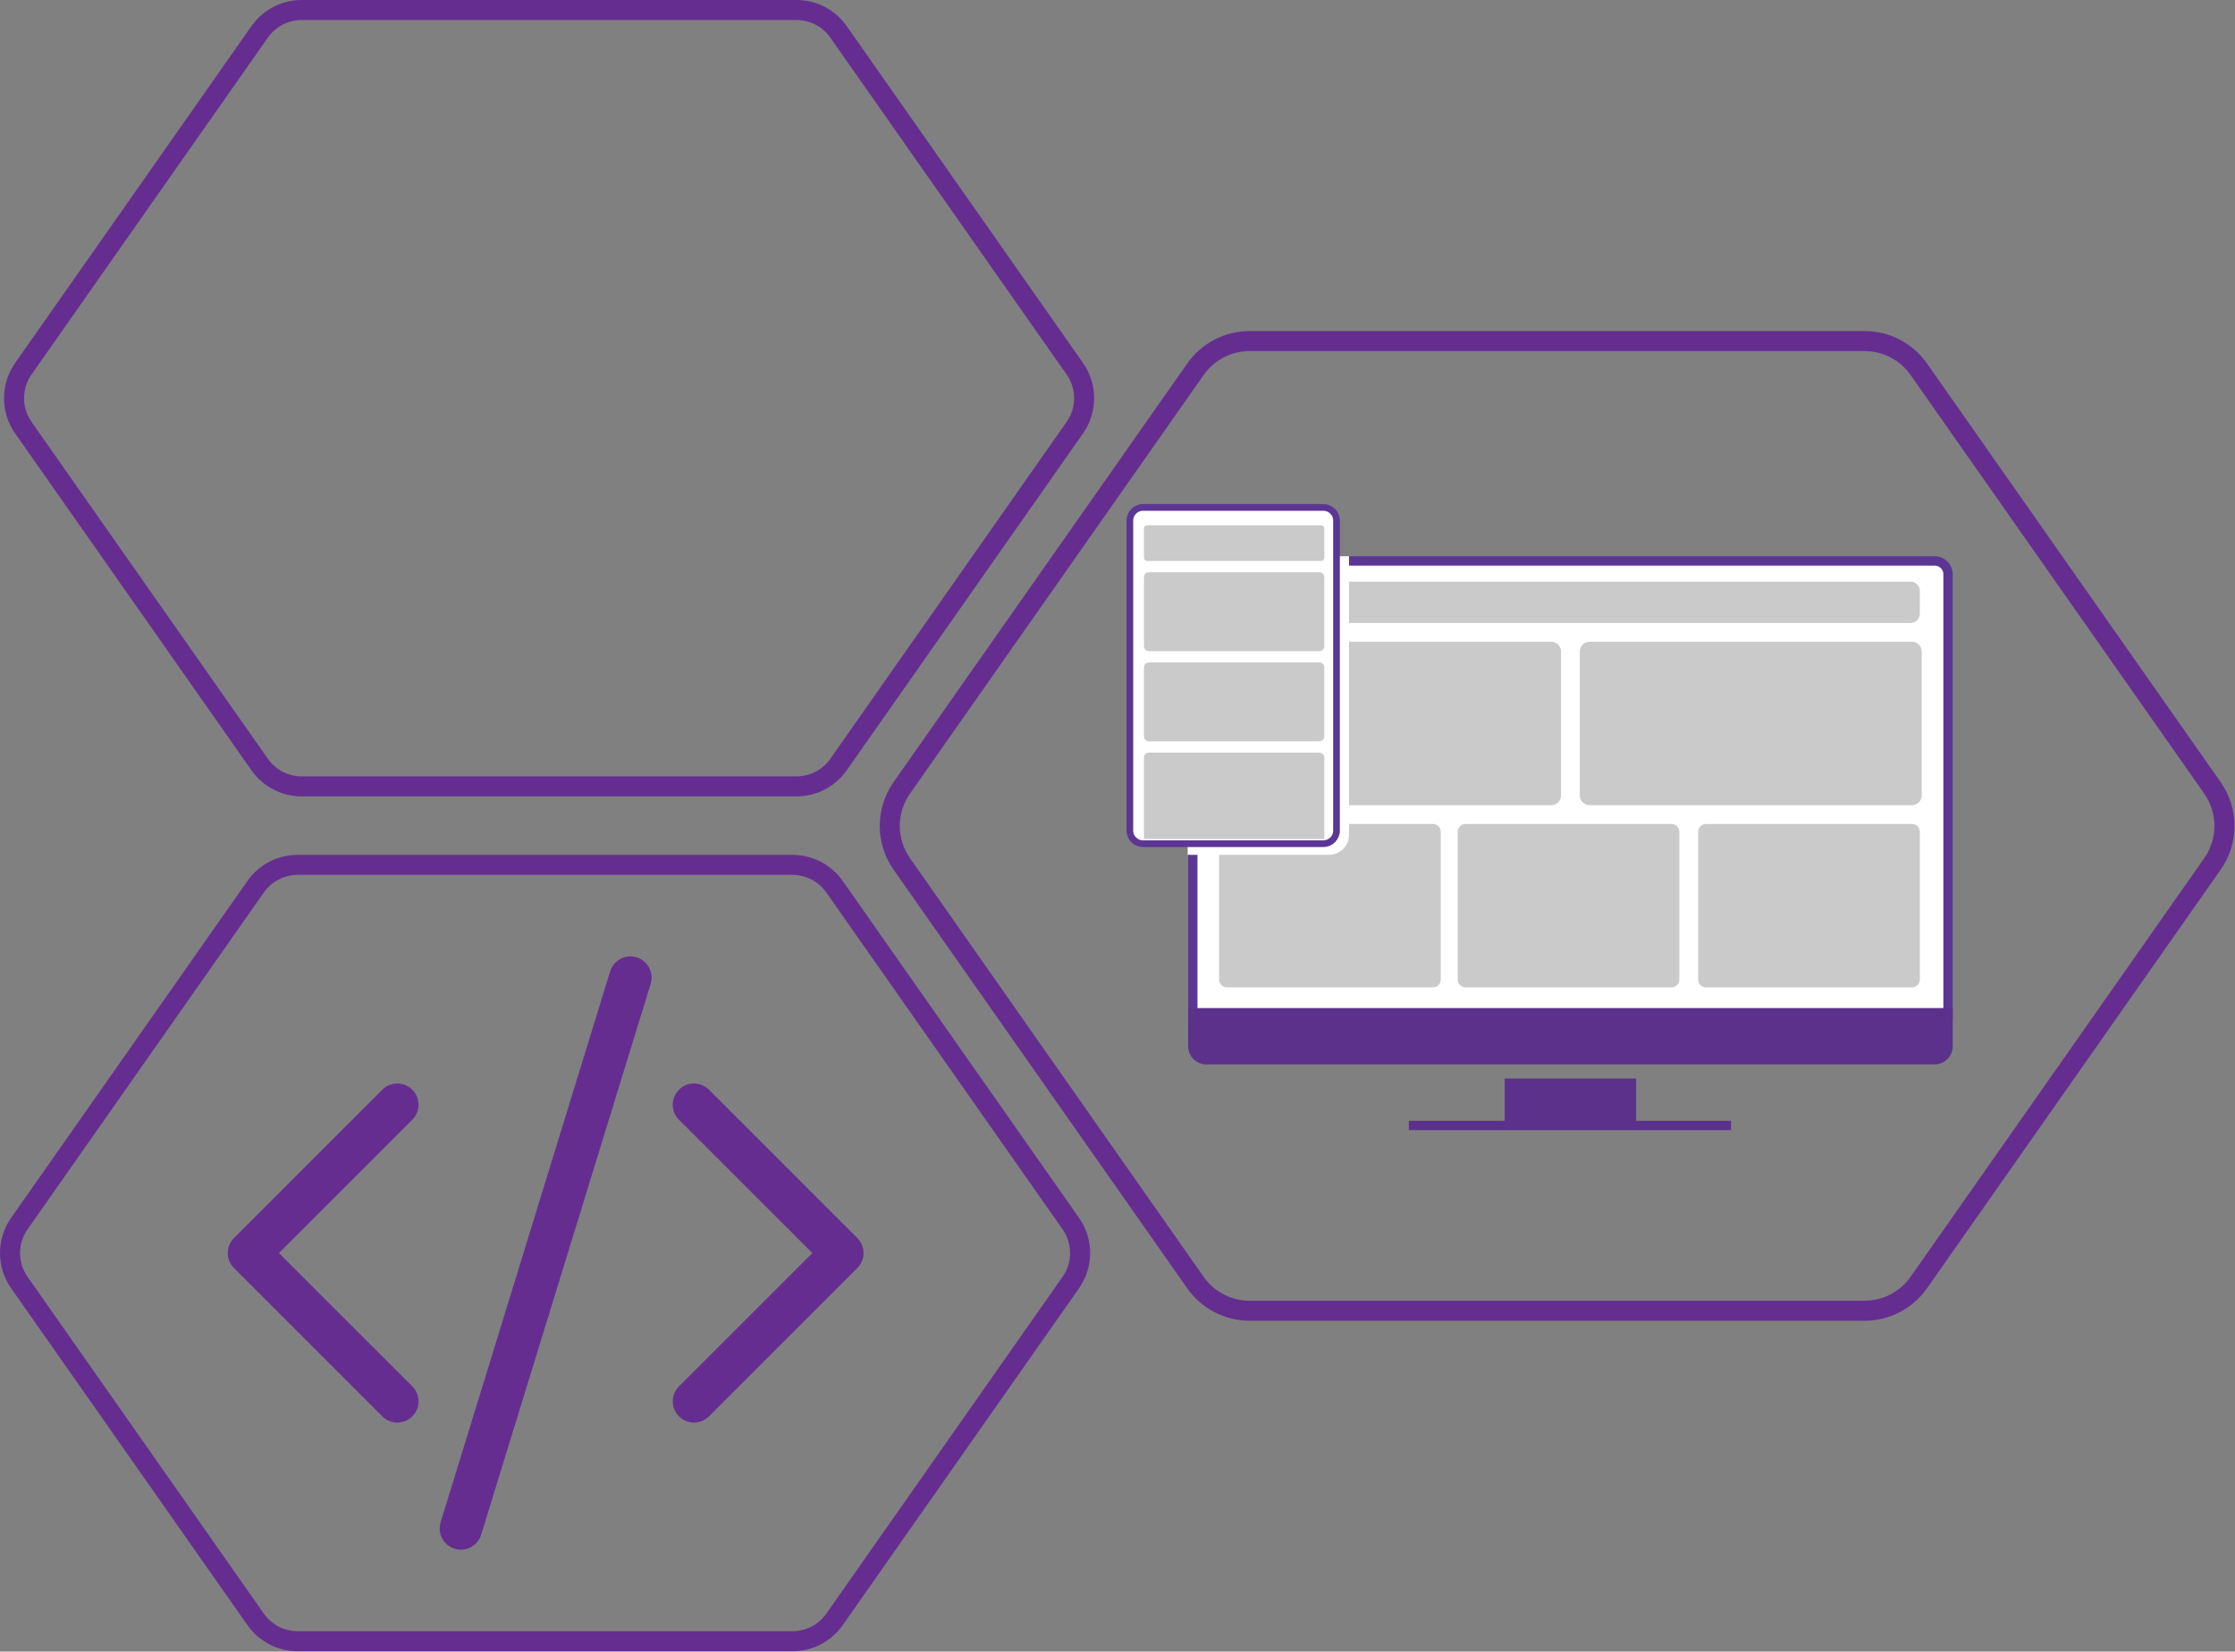 <svg viewBox="0 0 2230 1648" fill="none" xmlns="http://www.w3.org/2000/svg">
    <rect x="0" y="0" width="2230" height="1648" fill="#808080" stroke="none"/>
    <path
        d="M790.758 853H296.956C277.023 853 258.341 862.714 246.893 879.036L11.086 1215.22C-3.695 1236.3 -3.695 1264.37 11.086 1285.45L246.893 1621.63C258.341 1637.95 277.023 1647.67 296.956 1647.67H790.758C810.69 1647.67 829.372 1637.95 840.82 1621.63L1076.63 1285.45C1091.41 1264.37 1091.41 1236.3 1076.63 1215.22L840.82 879.036C829.372 862.714 810.69 853 790.758 853ZM790.758 873C804.159 873 816.753 879.547 824.445 890.521L1060.25 1226.7C1070.17 1240.84 1070.17 1259.83 1060.25 1273.96L824.445 1610.15C816.753 1621.12 804.159 1627.67 790.758 1627.67H296.956C283.56 1627.67 270.966 1621.12 263.268 1610.15L27.461 1273.96C17.549 1259.83 17.549 1240.84 27.461 1226.7L263.268 890.521C270.966 879.547 283.56 873 296.956 873H790.758Z"
        fill="#662D91" />
    <path
        d="M677.455 1087.37C669.184 1095.61 669.169 1109 677.413 1117.27C677.429 1117.28 677.439 1117.3 677.455 1117.31L810.523 1250.33L677.455 1383.36C669.184 1391.63 669.184 1405.03 677.455 1413.3C685.721 1421.56 699.122 1421.56 707.393 1413.3L855.387 1265.3C863.653 1257.06 863.669 1243.67 855.424 1235.4C855.408 1235.39 855.398 1235.38 855.387 1235.36L707.393 1087.37C699.143 1079.1 685.757 1079.08 677.492 1087.33C677.476 1087.34 677.466 1087.36 677.455 1087.37ZM411.398 1087.37C419.669 1095.61 419.684 1109 411.439 1117.27C411.424 1117.28 411.413 1117.3 411.398 1117.31L278.33 1250.33L411.398 1383.36C419.669 1391.63 419.669 1405.03 411.398 1413.3C403.132 1421.56 389.731 1421.56 381.46 1413.3L233.466 1265.3C225.2 1257.06 225.184 1243.67 233.429 1235.4C233.445 1235.39 233.455 1235.38 233.466 1235.36L381.46 1087.37C389.71 1079.1 403.096 1079.08 411.361 1087.33C411.377 1087.34 411.387 1087.36 411.398 1087.37ZM649.205 981.703C652.637 970.536 646.372 958.703 635.21 955.271C624.049 951.839 612.216 958.104 608.783 969.271L439.643 1518.96C436.216 1530.13 442.481 1541.96 453.643 1545.39C464.804 1548.83 476.637 1542.56 480.07 1531.4L649.205 981.703Z"
        fill="#662D91" />
    <path
        d="M1860.46 330.333H1246.8C1222.03 330.333 1198.81 342.406 1184.59 362.687L891.541 780.474C873.171 806.667 873.171 841.562 891.541 867.75L1184.59 1285.54C1198.81 1305.82 1222.03 1317.89 1246.8 1317.89H1860.46C1885.23 1317.89 1908.45 1305.82 1922.68 1285.54L2215.72 867.75C2234.09 841.562 2234.09 806.667 2215.72 780.474L1922.68 362.687C1908.45 342.406 1885.23 330.333 1860.46 330.333ZM1860.46 350.333C1878.7 350.333 1895.83 359.245 1906.3 374.172L2199.35 791.958C2212.84 811.193 2212.84 837.036 2199.35 856.266L1906.3 1274.05C1895.83 1288.98 1878.7 1297.89 1860.46 1297.89H1246.8C1228.57 1297.89 1211.43 1288.98 1200.96 1274.05L907.916 856.266C894.426 837.036 894.426 811.193 907.916 791.958L1200.96 374.172C1211.43 359.245 1228.57 350.333 1246.8 350.333H1860.46Z"
        fill="#662D91" />
    <path
        d="M1930.55 1030.25H1203.25C1196.01 1030.25 1190.13 1024.37 1190.13 1017.12V572.875C1190.13 565.63 1196.01 559.755 1203.25 559.755H1930.55C1937.79 559.755 1943.67 565.63 1943.67 572.875V1017.12C1943.67 1024.37 1937.79 1030.25 1930.55 1030.25Z"
        fill="white" />
    <path
        d="M1930.55 1030.25H1203.25C1196.01 1030.25 1190.13 1024.37 1190.13 1017.12V572.875C1190.13 565.63 1196.01 559.755 1203.25 559.755H1930.55C1937.79 559.755 1943.67 565.63 1943.67 572.875V1017.12C1943.67 1024.37 1937.79 1030.25 1930.55 1030.25Z"
        stroke="#5B3694" stroke-width="9.333" stroke-miterlimit="10" />
    <path
        d="M1930.34 1057.43H1203.45C1196.09 1057.43 1190.13 1051.46 1190.13 1044.11V1010.57H1943.67V1044.11C1943.67 1051.46 1937.7 1057.43 1930.34 1057.43Z"
        fill="#5B318C" />
    <path
        d="M1930.34 1057.43H1203.45C1196.09 1057.43 1190.13 1051.46 1190.13 1044.11V1010.57H1943.67V1044.11C1943.67 1051.46 1937.7 1057.43 1930.34 1057.43Z"
        stroke="#5B318C" stroke-width="9.333" stroke-miterlimit="10" />
    <path d="M1627.82 1114.6H1505.97V1080.86H1627.82V1114.6Z" fill="#5B318C" stroke="#5B318C" stroke-width="9.333"
        stroke-miterlimit="10" />
    <path d="M1405.69 1123.04H1727.17" stroke="#5B318C" stroke-width="9.333" stroke-miterlimit="10" />
    <path
        d="M1906.18 621.615H1225.74C1220.57 621.615 1216.37 617.417 1216.37 612.24V589.745C1216.37 584.573 1220.57 580.375 1225.74 580.375H1906.18C1911.35 580.375 1915.55 584.573 1915.55 589.745V612.24C1915.55 617.417 1911.35 621.615 1906.18 621.615ZM1547.77 803.438H1226.12C1220.73 803.438 1216.37 799.073 1216.37 793.688V650.109C1216.37 644.724 1220.73 640.359 1226.12 640.359H1547.77C1553.16 640.359 1557.53 644.724 1557.53 650.109V793.688C1557.53 799.073 1553.16 803.438 1547.77 803.438ZM1907.67 803.438H1586.02C1580.63 803.438 1576.27 799.073 1576.27 793.688V650.109C1576.27 644.724 1580.63 640.359 1586.02 640.359H1907.67C1913.06 640.359 1917.42 644.724 1917.42 650.109V793.688C1917.42 799.073 1913.06 803.438 1907.67 803.438ZM1667.76 985.26H1462.28C1457.94 985.26 1454.43 981.745 1454.43 977.411V830.036C1454.43 825.698 1457.94 822.182 1462.28 822.182H1667.76C1672.1 822.182 1675.61 825.698 1675.61 830.036V977.411C1675.61 981.745 1672.1 985.26 1667.76 985.26ZM1429.71 985.26H1224.22C1219.88 985.26 1216.37 981.745 1216.37 977.411V830.036C1216.37 825.698 1219.88 822.182 1224.22 822.182H1429.71C1434.04 822.182 1437.56 825.698 1437.56 830.036V977.411C1437.56 981.745 1434.04 985.26 1429.71 985.26ZM1907.7 985.26H1702.21C1697.87 985.26 1694.36 981.745 1694.36 977.411V830.036C1694.36 825.698 1697.87 822.182 1702.21 822.182H1907.7C1912.04 822.182 1915.55 825.698 1915.55 830.036V977.411C1915.55 981.745 1912.04 985.26 1907.7 985.26Z"
        fill="#CACACA" />
    <path d="M1185 575C1185 563.954 1193.95 555 1205 555H1346V833C1346 844.046 1337.05 853 1326 853H1185V575Z"
        fill="white" />
    <path
        d="M1320.41 841.865H1140.45C1133.21 841.865 1127.33 835.99 1127.33 828.745V519.453C1127.33 512.208 1133.21 506.333 1140.45 506.333H1320.41C1327.65 506.333 1333.53 512.208 1333.53 519.453V828.745C1333.53 835.99 1327.65 841.865 1320.41 841.865Z"
        fill="white" />
    <path
        d="M1320.41 841.865H1140.45C1133.21 841.865 1127.33 835.99 1127.33 828.745V519.453C1127.33 512.208 1133.21 506.333 1140.45 506.333H1320.41C1327.65 506.333 1333.53 512.208 1333.53 519.453V828.745C1333.53 835.99 1327.65 841.865 1320.41 841.865Z"
        stroke="#5B3694" stroke-width="6.667" stroke-miterlimit="10" />
    <path
        d="M1318.03 559.755H1144.7C1142.87 559.755 1141.39 558.276 1141.39 556.448V527.453C1141.39 525.625 1142.87 524.141 1144.7 524.141H1318.03C1319.86 524.141 1321.34 525.625 1321.34 527.453V556.448C1321.34 558.276 1319.86 559.755 1318.03 559.755ZM1316.42 649.729H1146.31C1143.59 649.729 1141.39 647.526 1141.39 644.807V575.922C1141.39 573.208 1143.59 571 1146.31 571H1316.42C1319.14 571 1321.34 573.208 1321.34 575.922V644.807C1321.34 647.526 1319.14 649.729 1316.42 649.729ZM1316.42 739.703H1146.31C1143.59 739.703 1141.39 737.505 1141.39 734.786V665.901C1141.39 663.182 1143.59 660.979 1146.31 660.979H1316.42C1319.14 660.979 1321.34 663.182 1321.34 665.901V734.786C1321.34 737.505 1319.14 739.703 1316.42 739.703ZM1321.34 837.177H1141.39V756.104C1141.39 753.26 1143.7 750.953 1146.54 750.953H1316.19C1319.04 750.953 1321.34 753.26 1321.34 756.104V837.177Z"
        fill="#CACACA" />
    <path
        d="M794.758 0H300.956C281.023 0 262.341 9.714 250.893 26.037L15.086 362.219C0.305 383.297 0.305 411.37 15.086 432.448L250.893 768.63C262.341 784.953 281.023 794.667 300.956 794.667H794.758C814.69 794.667 833.372 784.953 844.82 768.63L1080.63 432.448C1095.41 411.37 1095.41 383.297 1080.63 362.219L844.82 26.037C833.372 9.714 814.69 0 794.758 0ZM794.758 20C808.159 20 820.753 26.547 828.445 37.521L1064.25 373.703C1074.17 387.839 1074.17 406.828 1064.25 420.964L828.445 757.146C820.753 768.12 808.159 774.667 794.758 774.667H300.956C287.56 774.667 274.966 768.12 267.268 757.146L31.461 420.964C21.549 406.828 21.549 387.839 31.461 373.703L267.268 37.521C274.966 26.547 287.56 20 300.956 20H794.758Z"
        fill="#662D91" />
</svg>